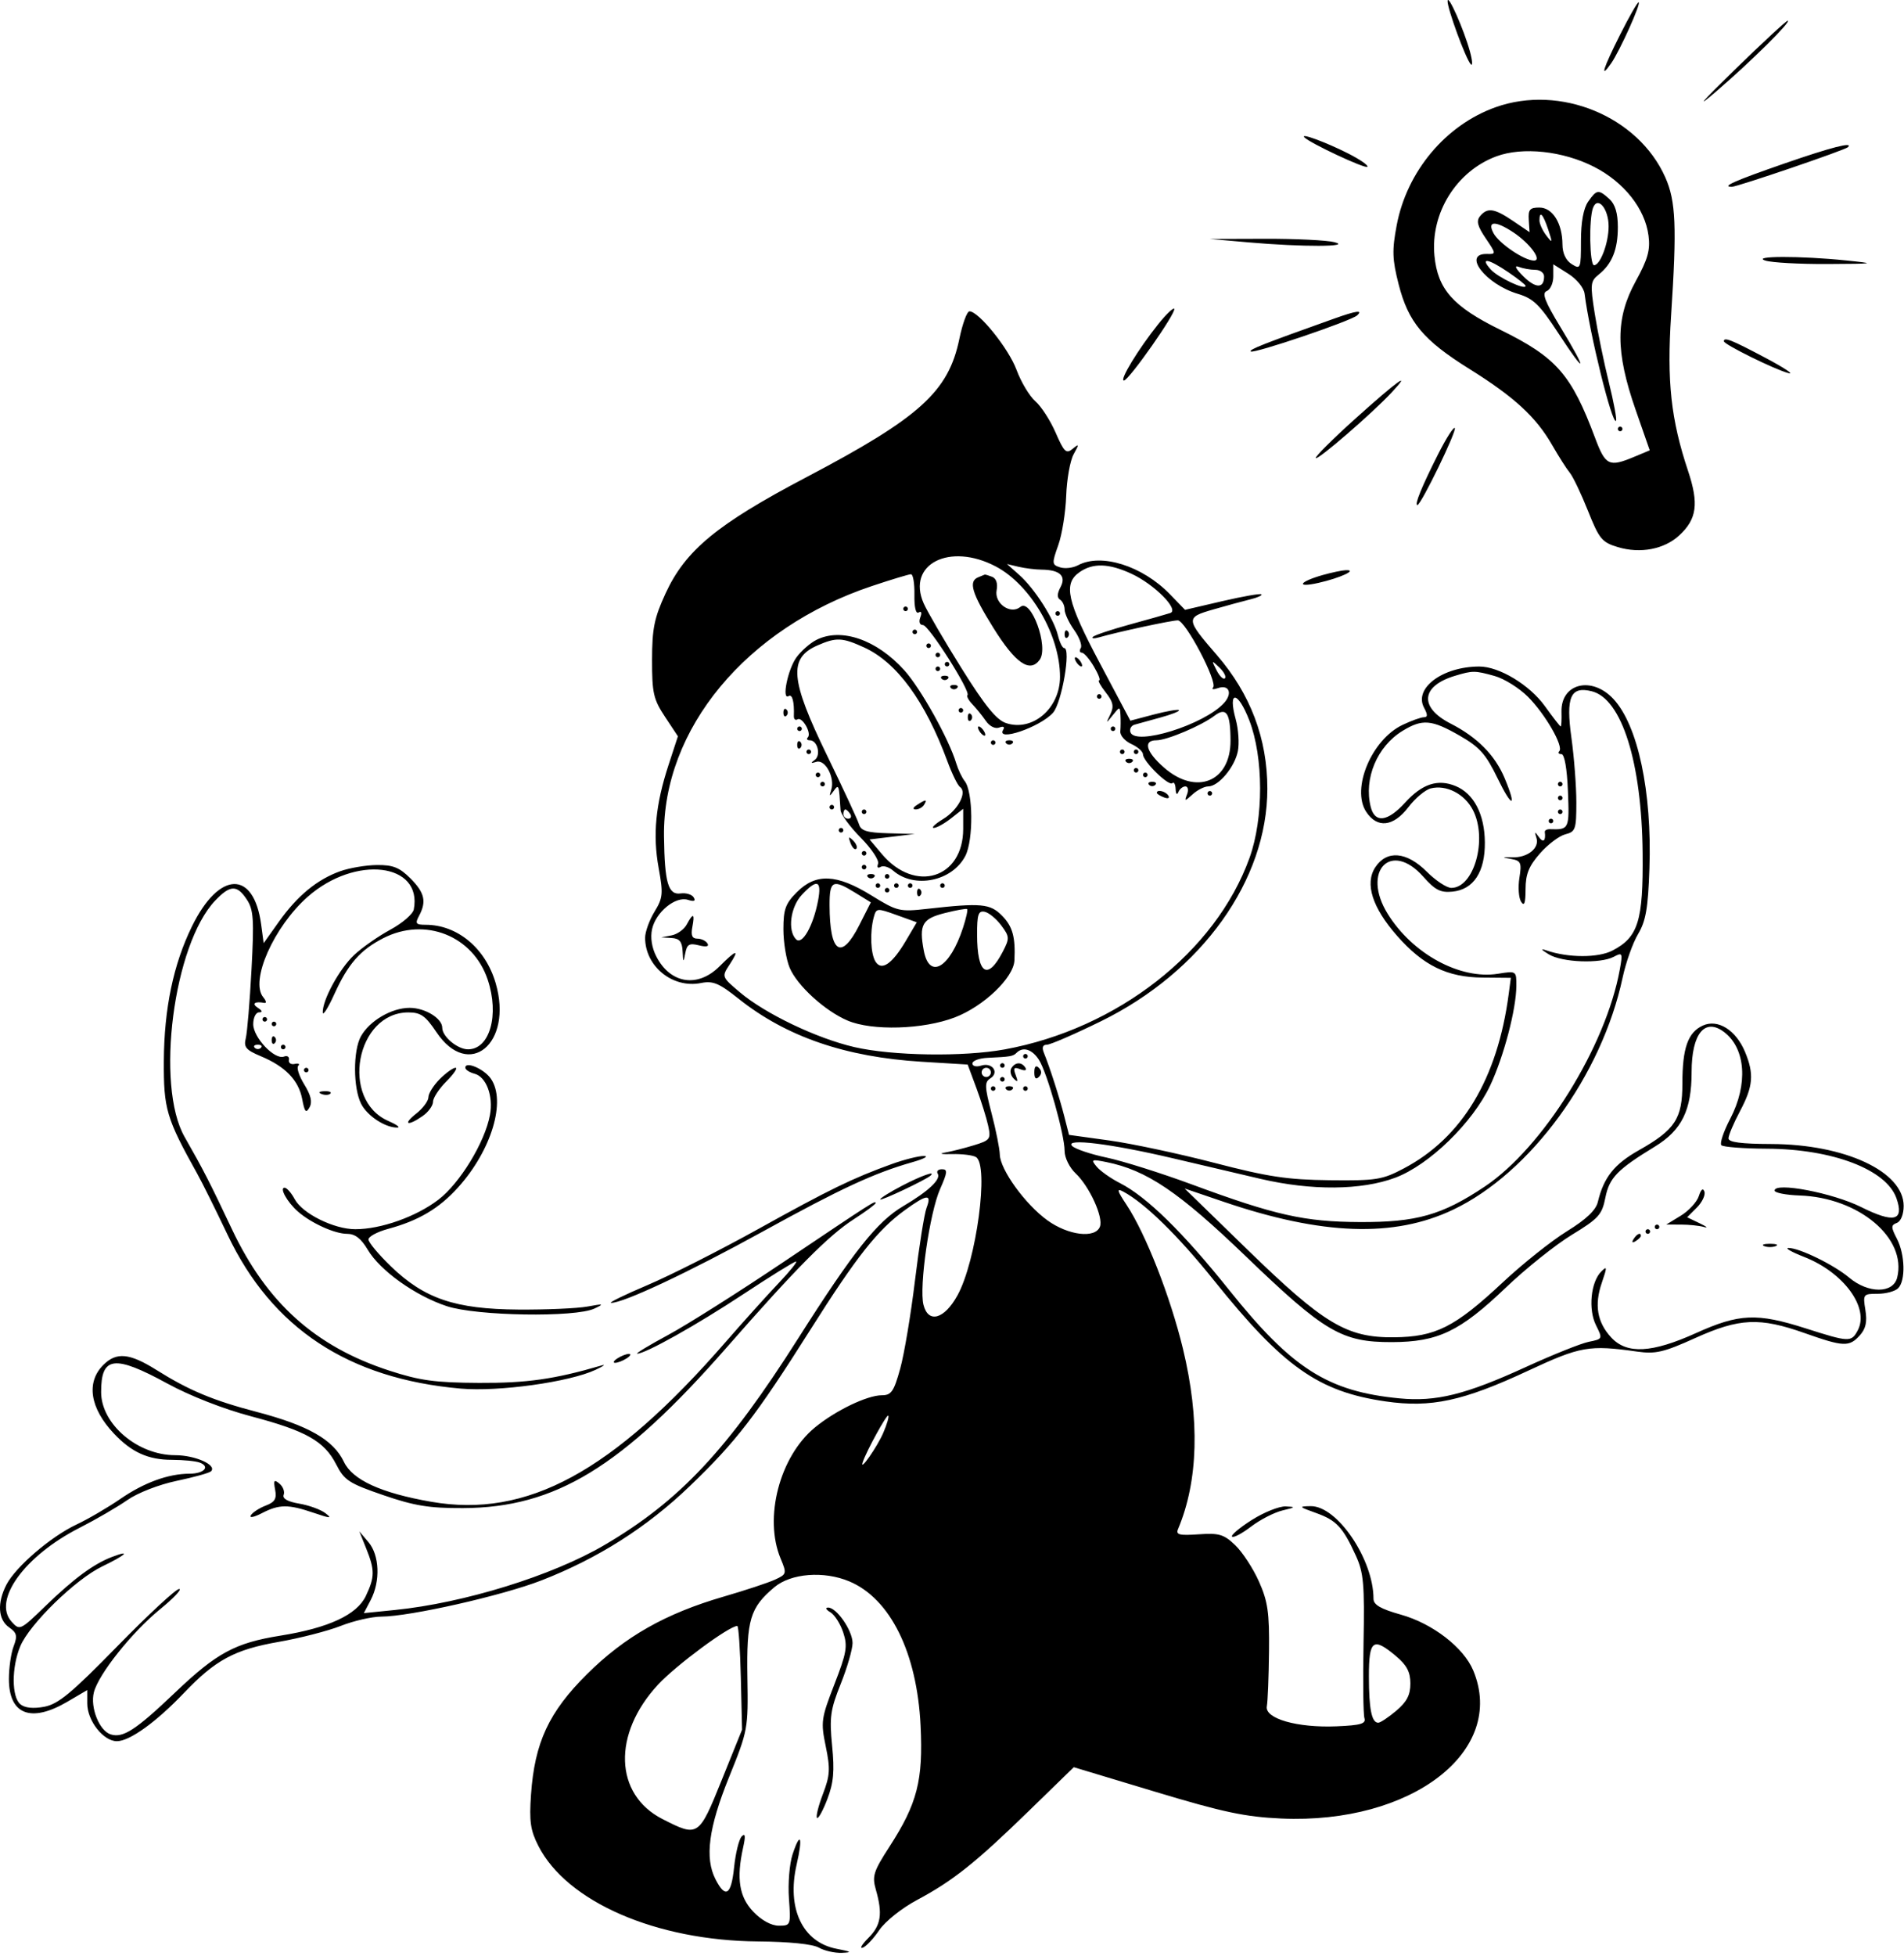 <svg width="413" height="424" viewBox="0 0 413 424" fill="none" xmlns="http://www.w3.org/2000/svg">
<path fill-rule="evenodd" clip-rule="evenodd" d="M314 0.21C313.909 1.774 317.915 12.714 319.017 13.913C319.48 14.416 319.398 13.16 318.836 11.123C317.522 6.366 314.092 -1.374 314 0.21ZM351.442 7.473C347.708 14.886 346.93 17.369 349.481 13.727C351.352 11.056 356.099 0.498 355.429 0.498C355.168 0.498 353.373 3.637 351.442 7.473ZM376.308 15.1C368.833 22.385 367.619 23.819 372.429 19.684C379.832 13.318 388.74 4.498 387.767 4.498C387.448 4.498 382.292 9.269 376.308 15.1ZM324.421 23.243C313.586 27.102 305.165 37.147 302.958 48.845C301.933 54.274 301.997 56.219 303.376 61.623C305.482 69.873 308.72 73.744 318.748 80.001C328.469 86.066 333.183 90.402 336.683 96.498C338.105 98.973 339.827 101.673 340.512 102.498C341.196 103.323 342.966 107.031 344.445 110.739C346.889 116.864 347.481 117.583 350.935 118.618C355.82 120.082 361 119.088 364.267 116.061C368.072 112.534 368.527 109.197 366.167 102.121C362.436 90.936 361.542 82.711 362.489 68.275C363.745 49.116 363.511 43.598 361.225 38.456C355.348 25.237 338.443 18.249 324.421 23.243ZM282.929 29.773C284.141 31.042 296.118 36.642 296.596 36.164C296.889 35.872 294.946 34.535 292.278 33.195C287.476 30.781 281.965 28.764 282.929 29.773ZM387.071 35.444C376.254 39.193 373.306 40.498 375.651 40.498C376.858 40.498 400.212 32.538 400.846 31.91C402.087 30.681 397.177 31.941 387.071 35.444ZM345.791 36.179C352.269 39.492 356.827 45.253 357.582 51.082C357.99 54.225 357.439 56.183 354.793 60.998C350.396 69 350.391 76.239 354.775 88.816L357.848 97.634L354.421 99.066C349.026 101.32 348.236 100.934 345.998 94.952C340.832 81.147 337.615 77.479 325.423 71.495C315.178 66.467 311.849 62.722 311.149 55.438C310.261 46.199 315.912 37.122 324.554 33.906C330.258 31.783 339.031 32.722 345.791 36.179ZM344.486 43.721C343.478 45.16 342.929 48.158 342.929 52.229C342.929 58.265 342.849 58.465 340.929 57.266C339.656 56.471 338.924 54.923 338.914 53.007C338.892 48.386 336.77 44.998 333.899 44.998C331.845 44.998 331.459 45.447 331.606 47.669L331.784 50.339L328.217 47.919C324.145 45.155 322.643 44.932 321.048 46.854C320.188 47.891 320.475 49.024 322.269 51.667C324.526 54.993 324.539 55.121 322.623 55.06C317.065 54.886 322.199 61.6 329.234 63.708C332.62 64.722 333.983 66.05 338.083 72.331C344.148 81.622 344.424 80.713 338.499 70.955C335.083 65.327 334.396 63.533 335.499 63.109C336.286 62.808 336.929 61.377 336.929 59.931V57.302L340.179 59.35C342.027 60.515 343.555 62.391 343.72 63.698C344.825 72.422 349.684 92.076 350.527 91.233C350.755 91.006 350.06 87.26 348.983 82.909C347.906 78.558 346.53 71.868 345.925 68.042C344.91 61.622 344.974 60.966 346.76 59.542C349.674 57.217 350.929 54.11 350.929 49.219C350.929 46.216 350.345 44.28 349.1 43.153C346.735 41.012 346.349 41.06 344.486 43.721ZM348.929 49.073C348.929 52.681 347.122 57.498 345.768 57.498C344.802 57.498 344.623 47.46 345.546 45.054C346.557 42.419 348.929 45.237 348.929 49.073ZM335.817 49.748C336.809 52.721 336.775 52.833 335.415 51.057C334.598 49.989 333.929 48.527 333.929 47.807C333.929 45.577 334.685 46.355 335.817 49.748ZM328.234 50.361C331.843 52.74 334.602 56.5 332.736 56.494C330.628 56.488 325.15 52.78 323.958 50.552C322.528 47.88 324.349 47.799 328.234 50.361ZM270.929 52.554C282.44 53.564 293.487 53.531 289.429 52.498C287.779 52.078 281.029 51.751 274.429 51.771L262.429 51.808L270.929 52.554ZM382.929 56.498C384.304 56.938 390.379 57.273 396.429 57.241C406.879 57.186 407.079 57.147 400.429 56.465C390.543 55.45 379.721 55.471 382.929 56.498ZM327.197 59.034C329.25 60.429 330.929 61.755 330.929 61.982C330.929 62.987 324.952 60.181 323.371 58.434C320.926 55.732 322.762 56.02 327.197 59.034ZM333.011 58.498C334.066 58.498 334.929 59.146 334.929 59.939C334.929 62.589 333.083 62.561 330.394 59.872C328.772 58.25 328.388 57.46 329.411 57.853C330.336 58.208 331.956 58.498 333.011 58.498ZM251.259 70.248C246.929 75.652 242.756 82.498 243.792 82.498C244.856 82.498 255.326 67.561 254.7 66.935C254.46 66.695 252.911 68.186 251.259 70.248ZM208.097 73.462C205.731 84.917 199.526 90.526 174.899 103.469C155.529 113.649 148.665 119.315 144.355 128.681C141.913 133.99 141.447 136.287 141.439 143.071C141.43 150.254 141.739 151.612 144.238 155.389L147.047 159.633L145.024 165.816C142.191 174.475 141.562 180.995 142.867 188.174C143.885 193.772 143.801 194.66 141.963 197.674C140.849 199.502 139.935 202.033 139.933 203.298C139.923 209.506 145.898 214.354 152.045 213.125C154.654 212.603 155.958 213.147 160.205 216.529C170.566 224.778 183.389 229.183 199.986 230.194L209.898 230.798L211.792 235.898C212.834 238.703 213.984 242.382 214.349 244.074C214.971 246.961 214.778 247.222 211.22 248.308C209.135 248.945 206.304 249.658 204.929 249.893C203.554 250.128 204.242 250.272 206.457 250.213C208.672 250.154 211.035 250.445 211.707 250.861C214.571 252.631 211.794 273.382 207.698 280.822C204.829 286.033 201.344 287.001 200.309 282.876C199.337 279.001 201.651 262.914 203.919 257.788C205.53 254.146 205.589 253.498 204.314 253.498C203.487 253.498 203.079 253.932 203.406 254.462C204.155 255.673 201.389 258.273 195.918 261.498C190.26 264.834 185.091 271.343 173.093 290.239C157.757 314.395 147.398 325.429 131.08 334.99C119.754 341.626 100.67 347.536 85.678 349.05L78.927 349.731L80.422 346.865C82.542 342.798 82.324 337.187 79.934 334.359L77.94 331.998L79.434 335.716C81.319 340.403 81.308 341.898 79.359 346.004C77.418 350.094 71.297 352.938 60.82 354.617C51.001 356.19 47.015 358.343 37.976 366.954C29.443 375.082 26.683 376.872 23.999 376.02C21.549 375.242 19.535 370.204 20.36 366.915C21.344 362.995 28.628 353.853 34.725 348.886C37.688 346.473 39.545 344.498 38.853 344.498C38.16 344.498 32.128 350.087 25.45 356.917C15.507 367.087 12.636 369.462 9.607 370.031C7.195 370.483 5.389 370.294 4.418 369.489C2.503 367.9 2.493 361.477 4.399 356.916C6.407 352.109 16.394 342.386 22.179 339.604C27.314 337.134 28.557 335.928 24.298 337.548C20.323 339.059 16.021 342.23 9.865 348.185C4.391 353.48 4.273 353.535 2.521 351.6C-1.672 346.967 5.322 337.307 17.268 331.233C20.767 329.454 25.417 326.754 27.601 325.233C29.88 323.646 34.461 321.864 38.351 321.05C42.078 320.27 45.42 319.34 45.777 318.983C47.128 317.632 42.364 315.498 37.988 315.493C29.853 315.484 21.95 308.757 21.936 301.83C21.919 294.031 24.757 293.664 36.32 299.967C41.232 302.645 48.509 305.49 54.474 307.066C66.409 310.219 70.354 312.45 72.934 317.508C74.684 320.939 75.698 321.598 83.153 324.157C89.904 326.474 93.088 326.991 100.429 326.962C120.452 326.883 134.845 318.121 157.609 292.152C172.662 274.98 179.714 267.868 185.179 264.349C187.792 262.666 189.929 261.085 189.929 260.835C189.929 260.199 189.503 260.471 169.929 273.621C160.304 280.087 149.054 287.198 144.929 289.423C140.804 291.649 137.779 293.476 138.208 293.484C139.952 293.515 151.073 287.288 161.204 280.605C167.131 276.696 172.289 273.498 172.667 273.498C173.045 273.498 171.322 275.635 168.838 278.248C166.355 280.861 161.197 286.589 157.376 290.978C132.85 319.153 114.306 329.207 93.537 325.59C82.681 323.7 76.476 320.868 74.608 316.951C72.321 312.155 66.901 309.048 55.693 306.107C46.182 303.612 41.017 301.453 33.929 297.011C28.08 293.346 25.256 293.08 22.408 295.928C18.634 299.703 19.511 305.308 24.743 310.837C28.563 314.875 32.163 316.498 37.298 316.498C39.755 316.498 42.475 316.77 43.341 317.103C45.642 317.986 44.244 319.497 41.12 319.504C36.502 319.513 31.268 321.419 26.102 324.973C23.366 326.855 19.074 329.36 16.562 330.54C11.024 333.144 3.397 339.693 1.395 343.563C-0.651 347.521 -0.432 351.132 1.956 352.805C3.661 353.999 3.82 354.654 2.956 356.926C2.391 358.412 1.929 361.592 1.929 363.992C1.929 371.719 6.691 373.586 14.591 368.956L18.929 366.414V369.321C18.929 373.061 22.414 377.498 25.352 377.498C28.123 377.498 33.889 373.351 39.929 367.013C46.718 359.889 50.908 357.63 60.408 355.974C65.047 355.165 71.129 353.602 73.923 352.5C76.717 351.399 80.674 350.493 82.716 350.487C88.91 350.47 108.931 345.946 117.429 342.644C129.693 337.878 140.317 331.13 149.622 322.197C159.672 312.549 163.958 306.989 175.855 288.168C185.818 272.408 190.397 266.62 196.27 262.366C201.078 258.883 202.158 258.765 200.985 261.85C200.494 263.143 199.363 270.231 198.472 277.6C197.582 284.969 196.136 293.585 195.259 296.748C193.889 301.69 193.331 302.498 191.286 302.498C188.106 302.498 181.207 305.82 176.739 309.503C169.105 315.795 165.64 329.084 169.33 337.915C170.684 341.157 170.643 341.307 168.08 342.482C166.622 343.15 161.621 344.802 156.966 346.154C144.355 349.818 135.535 354.819 127.334 362.957C119.053 371.175 115.972 377.794 115.184 389.054C114.777 394.882 115.054 396.823 116.775 400.197C122.966 412.332 142.288 420.733 164.429 420.915C171.212 420.971 176.266 421.484 177.613 422.252C178.815 422.937 181.065 423.446 182.613 423.383C184.917 423.289 184.712 423.13 181.486 422.509C174.067 421.081 170.6 413.768 172.808 404.204C174.187 398.229 173.624 396.862 171.916 402.037C171.249 404.057 170.896 408.362 171.13 411.604C171.55 417.408 171.517 417.498 168.93 417.498C167.314 417.498 165.192 416.338 163.414 414.483C160.333 411.267 159.701 407.284 161.198 400.529C161.747 398.053 161.659 397.368 160.89 398.137C160.298 398.729 159.55 401.768 159.228 404.891C158.608 410.893 157.364 411.673 155.194 407.419C152.837 402.8 153.701 396.272 158.116 385.353C162.244 375.145 162.301 374.838 162.12 363.69C161.917 351.146 162.69 348.559 167.97 344.117C171.558 341.098 178.701 340.538 184.211 342.845C193.107 346.569 198.911 358.298 199.685 374.113C200.265 385.994 198.969 391.031 192.925 400.383C189.46 405.743 189.142 406.752 189.984 409.69C191.489 414.937 191.108 417.41 188.372 420.146C186.966 421.552 186.403 422.509 187.122 422.273C187.841 422.037 189.459 420.323 190.719 418.464C192.001 416.571 195.588 413.706 198.873 411.951C206.716 407.761 211.581 403.889 223.172 392.615L232.915 383.137L250.672 388.488C265.322 392.903 270.091 393.913 277.929 394.262C306.23 395.522 326.854 379.615 319.559 362.155C317.483 357.187 310.749 351.992 303.89 350.067C299.489 348.832 297.929 347.932 297.929 346.628C297.929 338.076 290.041 326.454 284.297 326.542C281.636 326.583 281.717 326.688 285.416 328.005C289.883 329.596 291.289 331.097 294.097 337.268C295.789 340.986 296.005 343.441 295.766 356.268C295.615 364.37 295.703 371.673 295.96 372.498C296.338 373.708 295.171 374.051 289.929 374.273C281.389 374.634 274.29 372.597 274.793 369.929C274.993 368.867 275.204 363.498 275.263 357.998C275.352 349.583 275.006 347.184 273.077 342.866C271.816 340.043 269.506 336.509 267.945 335.013C265.471 332.643 264.45 332.338 260.006 332.646C255.776 332.938 255.013 332.742 255.537 331.498C259.928 321.077 260.289 307.724 256.596 292.419C253.883 281.178 248.534 267.522 244.393 261.264C242.271 258.058 242.145 257.543 243.683 258.366C248.354 260.866 255.568 267.925 263.281 277.543C278.365 296.353 286.003 301.738 300.576 303.837C310.405 305.253 317.353 303.758 331.429 297.197C342.836 291.88 344.669 291.557 355.095 293.028C359.117 293.595 360.86 293.19 367.721 290.092C377.296 285.769 381.683 285.569 391.429 289.015C399.896 292.008 401.111 292.059 403.409 289.521C404.716 288.075 405.044 286.595 404.626 284.021C404.071 280.598 404.147 280.498 407.292 280.498C409.072 280.498 411.069 279.958 411.729 279.298C413.38 277.647 413.235 271.99 411.454 268.546C410.153 266.031 410.153 265.626 411.454 265.127C412.316 264.796 412.929 263.27 412.929 261.452C412.929 254.012 400.218 248.076 384.179 248.026C377.68 248.006 374.929 247.642 374.929 246.801C374.929 246.143 376.054 243.488 377.429 240.902C380.288 235.525 380.515 232.835 378.513 228.044C376.532 223.304 372.617 220.864 369.368 222.344C366.125 223.822 364.929 227.212 364.929 234.928C364.929 242.545 363.368 244.931 355.464 249.392C350.138 252.397 347.862 255.27 346.589 260.594C346.163 262.377 344.062 264.366 339.88 266.947C336.532 269.014 330.267 274.002 325.958 278.032C315.578 287.738 311.398 289.846 302.36 289.931C292.128 290.028 287.156 287.049 270.49 270.836L256.961 257.674L265.417 260.55C286.791 267.82 302.366 268.362 315.168 262.282C331.994 254.291 347.437 233.167 351.968 211.942C352.665 208.673 354.175 204.423 355.323 202.498C357.003 199.679 357.481 196.915 357.778 188.286C358.352 171.648 355.285 157.231 349.958 151.529C345.243 146.482 338.53 148.165 338.706 154.349C338.755 156.081 338.677 157.498 338.532 157.498C338.387 157.498 336.843 155.514 335.101 153.089C331.797 148.487 325.174 144.494 320.863 144.504C312.908 144.522 306.631 149.204 308.893 153.431C309.709 154.956 309.702 155.498 308.865 155.498C308.242 155.498 306.161 156.243 304.241 157.154C297.522 160.342 293.058 170.993 296.34 176.002C298.729 179.649 302.247 179.259 305.507 174.985C306.981 173.052 309.159 171.227 310.347 170.929C313.725 170.081 317.676 172.108 319.492 175.621C322.717 181.856 319.763 192.498 314.807 192.498C313.811 192.498 311.421 190.923 309.496 188.998C305.11 184.612 300.797 184.244 298.307 188.043C296.002 191.562 297.668 196.784 303.048 202.896C308.719 209.338 313.918 211.877 321.574 211.944L327.72 211.998L327.257 215.498C324.826 233.882 317.15 246.647 304.515 253.314C299.832 255.786 298.558 255.988 288.429 255.876C279.268 255.775 275.089 255.146 263.429 252.117C255.729 250.116 245.482 247.932 240.657 247.264L231.885 246.05L230.858 242.024C229.812 237.927 227.717 231.413 226.428 228.248C225.955 227.088 226.175 226.498 227.079 226.498C227.829 226.498 233.114 224.207 238.822 221.406C260.709 210.669 274.905 190.837 274.905 170.998C274.905 160.142 271.243 150.448 263.962 142.036C257.156 134.172 257.132 133.869 263.181 132.132C266.068 131.303 269.687 130.317 271.226 129.941C272.764 129.565 273.841 129.076 273.619 128.854C273.397 128.633 269.578 129.298 265.132 130.333L257.048 132.216L253.782 128.846C247.796 122.67 238.867 119.855 233.825 122.553C232.741 123.134 230.998 123.337 229.953 123.005C228.16 122.437 228.137 122.162 229.549 118.2C230.372 115.889 231.148 111.073 231.272 107.498C231.396 103.923 232.119 99.873 232.877 98.498C234.122 96.241 234.102 96.126 232.667 97.309C231.279 98.453 230.81 98.007 228.983 93.809C227.832 91.163 225.852 88.098 224.584 86.998C223.316 85.898 221.474 82.827 220.492 80.173C218.785 75.56 212.292 67.498 210.284 67.498C209.759 67.498 208.775 70.182 208.097 73.462ZM289.429 69.064C274.029 74.552 270.886 75.789 271.295 76.198C271.868 76.771 293.071 69.587 294.379 68.377C295.703 67.152 294.216 67.358 289.429 69.064ZM373.929 73.984C373.929 74.674 384.938 80.108 387.929 80.894C389.304 81.255 387.054 79.761 382.929 77.573C375.561 73.667 373.929 73.016 373.929 73.984ZM294.082 90.686C289.071 95.189 285.171 99.074 285.416 99.319C285.882 99.785 297.672 89.586 301.853 85.099C306.461 80.155 303.16 82.528 294.082 90.686ZM311.938 98.48C308.394 105.5 306.763 109.498 307.443 109.498C308.229 109.498 316.087 93.323 315.558 92.793C315.284 92.52 313.655 95.079 311.938 98.48ZM350.929 92.998C350.929 93.273 351.154 93.498 351.429 93.498C351.704 93.498 351.929 93.273 351.929 92.998C351.929 92.723 351.704 92.498 351.429 92.498C351.154 92.498 350.929 92.723 350.929 92.998ZM216.022 122.824C223.574 126.81 229.929 137.733 229.929 146.729C229.929 153.576 223.987 158.677 218.23 156.772C216.15 156.083 213.67 153.034 208.591 144.921C204.83 138.914 201.121 132.557 200.348 130.796C196.621 122.306 206.001 117.535 216.022 122.824ZM225.929 123.5C229.907 123.546 231.334 124.872 230.03 127.31C229.301 128.672 229.266 129.588 229.926 129.996C230.478 130.337 230.929 131.308 230.929 132.153C230.929 132.998 231.857 134.993 232.992 136.587C234.127 138.18 234.775 139.937 234.433 140.491C234.091 141.045 234.191 141.498 234.654 141.498C235.118 141.498 236.295 142.848 237.27 144.498C238.245 146.148 238.759 147.498 238.413 147.498C238.067 147.498 238.707 148.671 239.834 150.105C241.456 152.167 241.669 153.16 240.852 154.855C239.85 156.933 239.866 156.939 241.374 155.057C242.913 153.135 242.93 153.135 243.044 155.057C243.107 156.124 243.093 157.706 243.011 158.572C242.93 159.438 244.003 160.666 245.396 161.301C246.789 161.936 247.929 162.949 247.929 163.553C247.929 165.07 253.54 170.554 254.307 169.786C254.649 169.444 254.965 170.027 255.008 171.081C255.051 172.138 255.313 172.437 255.591 171.748C255.869 171.061 256.556 170.498 257.119 170.498C257.682 170.498 257.85 171.26 257.493 172.192C256.882 173.784 256.956 173.784 258.715 172.192C259.744 171.26 261.26 170.498 262.083 170.498C264.306 170.498 267.813 166.329 268.506 162.864C268.84 161.193 268.631 158.078 268.041 155.942C266.284 149.578 268.493 149.738 270.98 156.155C274.093 164.184 274.117 177.452 271.035 185.998C263.68 206.393 242.4 223.03 217.929 227.516C208.969 229.159 193.562 228.92 185.309 227.01C177.132 225.117 165.974 219.776 160.473 215.122C156.534 211.789 156.524 211.764 158.246 209.137C160.514 205.676 159.783 205.798 156.083 209.498C151.363 214.218 145.434 213.308 142.376 207.395C141.384 205.477 141.039 203.275 141.442 201.437C142.252 197.749 146.544 194.241 149.211 195.088C150.554 195.514 150.953 195.345 150.466 194.557C150.073 193.922 148.804 193.536 147.646 193.7C144.939 194.083 144.16 191.423 144.029 181.353C143.725 158.032 161.88 136.166 189.105 127.064C193.327 125.653 197.152 124.498 197.605 124.498C198.058 124.497 198.393 126.502 198.35 128.951C198.301 131.682 198.657 133.166 199.269 132.788C199.863 132.421 200.01 132.846 199.63 133.834C199.251 134.822 199.487 135.507 200.21 135.519C201.47 135.542 210.619 149.947 209.857 150.711C209.622 150.947 210.104 151.841 210.929 152.697C211.754 153.553 213.061 155.167 213.834 156.285C214.653 157.469 215.869 158.075 216.748 157.737C217.637 157.396 217.996 157.581 217.621 158.187C215.911 160.955 225.563 157.689 228.399 154.541C230.313 152.417 232.371 140.498 230.824 140.498C230.451 140.498 229.845 139.26 229.477 137.748C228.596 134.131 224.409 127.593 221.084 124.643L218.429 122.288L220.929 122.879C222.304 123.205 224.554 123.484 225.929 123.5ZM245.429 124.394C250.443 126.715 255.886 132.226 253.838 132.908C253.063 133.165 249.11 134.285 245.054 135.395C240.998 136.506 237.398 137.714 237.054 138.081C236.71 138.447 237.329 138.487 238.429 138.169C242.478 137 254.096 134.498 255.478 134.498C257.135 134.498 264.178 147.879 263.132 149.038C262.745 149.466 263.202 149.54 264.147 149.201C266.585 148.327 267.423 150.294 265.512 152.406C261.26 157.105 246.268 161.787 245.201 158.749C244.96 158.061 245.363 157.325 246.096 157.113C246.829 156.9 249.385 156.194 251.776 155.543C254.167 154.892 255.946 154.182 255.73 153.966C255.513 153.749 253.053 154.174 250.262 154.91L245.188 156.249L238.559 143.761C231.424 130.322 230.581 126.555 234.152 124.055C237.065 122.014 240.513 122.118 245.429 124.394ZM286.929 124.666C281.759 126.126 280.992 127.496 285.972 126.377C290.702 125.314 294.593 123.512 291.929 123.619C291.104 123.651 288.854 124.123 286.929 124.666ZM212.179 125.16C210.017 126.033 210.789 128.605 215.465 136.108C220.263 143.806 223.384 145.963 225.513 143.052C227.54 140.281 223.667 129.641 221.336 131.575C219.215 133.336 215.634 130.824 216.181 127.96C216.46 126.498 216.086 125.389 215.199 125.048C214.411 124.746 213.69 124.534 213.597 124.577C213.505 124.62 212.867 124.883 212.179 125.16ZM195.929 131.998C195.929 132.273 196.154 132.498 196.429 132.498C196.704 132.498 196.929 132.273 196.929 131.998C196.929 131.723 196.704 131.498 196.429 131.498C196.154 131.498 195.929 131.723 195.929 131.998ZM228.929 132.998C228.929 133.273 229.154 133.498 229.429 133.498C229.704 133.498 229.929 133.273 229.929 132.998C229.929 132.723 229.704 132.498 229.429 132.498C229.154 132.498 228.929 132.723 228.929 132.998ZM197.929 136.998C197.929 137.273 198.154 137.498 198.429 137.498C198.704 137.498 198.929 137.273 198.929 136.998C198.929 136.723 198.704 136.498 198.429 136.498C198.154 136.498 197.929 136.723 197.929 136.998ZM230.929 137.498C230.929 138.231 231.229 138.531 231.596 138.165C231.962 137.798 231.962 137.198 231.596 136.831C231.229 136.465 230.929 136.765 230.929 137.498ZM177.025 138.763C175.703 139.442 173.792 141.123 172.778 142.498C170.891 145.056 169.5 151.881 171.063 150.915C171.858 150.424 172.311 152.145 172.199 155.237C172.175 155.919 172.531 156.244 172.992 155.959C174.017 155.326 176.11 158.984 175.227 159.867C174.88 160.214 175.073 160.498 175.655 160.498C177.329 160.498 178.133 163.74 176.713 164.762C175.765 165.445 175.855 165.552 177.055 165.171C178.996 164.556 181.16 168.59 180.308 171.236C179.83 172.72 179.911 172.761 180.819 171.498C181.943 169.936 181.98 170.037 182.327 175.646C182.383 176.552 184.352 179.239 186.702 181.616C189.051 183.993 190.744 186.538 190.463 187.27C190.171 188.03 190.404 188.323 191.003 187.952C191.582 187.595 192.814 187.961 193.742 188.766C198.337 192.752 206.545 191.075 209.393 185.568C211.179 182.113 211.088 171.632 209.252 169.342C208.659 168.603 207.835 166.873 207.42 165.498C205.828 160.216 199.717 149.269 196.154 145.317C190.137 138.644 182.409 135.996 177.025 138.763ZM187.429 140.364C194.516 143.591 200.697 152.026 205.482 164.998C206.496 167.748 207.735 170.279 208.235 170.623C209.854 171.737 207.832 175.586 204.59 177.563C202.851 178.623 201.931 179.492 202.544 179.494C203.157 179.496 204.845 178.565 206.294 177.425L208.929 175.353V179.703C208.929 190.453 198.496 193.696 191.307 185.181L188.619 181.998L193.524 181.405L198.429 180.812L192.648 180.655C188.093 180.531 186.755 180.127 186.344 178.748C186.056 177.785 182.92 171.031 179.375 163.739C171.396 147.325 170.997 142.682 177.329 139.926C181.419 138.145 182.678 138.2 187.429 140.364ZM200.929 139.998C200.929 140.273 201.154 140.498 201.429 140.498C201.704 140.498 201.929 140.273 201.929 139.998C201.929 139.723 201.704 139.498 201.429 139.498C201.154 139.498 200.929 139.723 200.929 139.998ZM202.929 141.998C202.929 142.273 203.154 142.498 203.429 142.498C203.704 142.498 203.929 142.273 203.929 141.998C203.929 141.723 203.704 141.498 203.429 141.498C203.154 141.498 202.929 141.723 202.929 141.998ZM233.429 143.498C233.769 144.048 234.272 144.498 234.547 144.498C234.822 144.498 234.769 144.048 234.429 143.498C234.089 142.948 233.586 142.498 233.311 142.498C233.036 142.498 233.089 142.948 233.429 143.498ZM204.929 143.998C204.929 144.273 205.154 144.498 205.429 144.498C205.704 144.498 205.929 144.273 205.929 143.998C205.929 143.723 205.704 143.498 205.429 143.498C205.154 143.498 204.929 143.723 204.929 143.998ZM265.7 147.06C265.365 147.395 264.552 146.618 263.893 145.334C262.748 143.101 262.775 143.074 264.503 144.724C265.497 145.674 266.036 146.725 265.7 147.06ZM202.929 144.998C202.929 145.273 203.154 145.498 203.429 145.498C203.704 145.498 203.929 145.273 203.929 144.998C203.929 144.723 203.704 144.498 203.429 144.498C203.154 144.498 202.929 144.723 202.929 144.998ZM324.198 146.556C326.271 147.131 329.53 149.166 331.441 151.077C335.191 154.827 339.233 161.861 338.219 162.874C337.876 163.217 338.086 163.498 338.686 163.498C339.356 163.498 339.903 166.589 340.103 171.5C340.439 179.741 340.36 179.91 336.218 179.773C335.552 179.751 335.043 180.018 335.087 180.366C335.33 182.307 334.765 182.812 333.819 181.498C332.896 180.214 332.817 180.239 333.275 181.675C333.975 183.868 331.361 185.97 328.054 185.874C325.689 185.806 325.663 185.841 327.794 186.226C329.91 186.608 330.098 187.04 329.576 190.326C329.255 192.345 329.421 194.673 329.945 195.498C330.637 196.586 330.903 195.841 330.914 192.783C330.926 189.505 331.621 187.78 334.04 185.024C335.752 183.075 338.227 181.21 339.54 180.881C341.743 180.328 341.929 179.79 341.929 173.962C341.929 170.486 341.446 164.172 340.856 159.929C339.626 151.082 340.667 148.713 345.278 149.871C351.792 151.506 356.125 165.305 356.308 184.998C356.445 199.685 355.353 203.193 349.746 206.092C346.643 207.697 340.146 207.678 335.429 206.05C334.097 205.59 334.264 205.872 335.929 206.893C338.825 208.67 347.146 208.987 350.052 207.432C351.925 206.43 352.003 206.595 351.355 210.182C348.334 226.902 334.69 248.818 322.045 257.262C312.798 263.437 307.259 265.007 294.929 264.948C282.939 264.891 276.629 263.477 258.509 256.785C251.865 254.331 243.553 251.714 240.037 250.969C236.522 250.224 233.147 249.083 232.537 248.435C230.923 246.717 240.95 247.951 254.454 251.132C260.49 252.554 269.029 254.558 273.429 255.584C284.495 258.166 295.313 258.074 302.641 255.336C310 252.586 319.429 243.427 323.245 235.322C326.195 229.056 328.891 218.79 328.914 213.736C328.929 210.488 328.912 210.477 324.924 211.115C316.717 212.427 306.369 206.8 300.993 198.101C295.281 188.86 301.72 182.16 308.718 190.063C311.29 192.969 312.462 193.57 315.053 193.313C319.631 192.859 322.133 189.057 322.083 182.631C322.036 176.558 319.706 172.063 315.758 170.427C311.885 168.823 308.494 169.931 304.777 174.015C300.986 178.181 298.225 178.525 297.326 174.944C295.785 168.803 298.708 161.823 304.233 158.454C308.538 155.829 310.519 155.995 316.614 159.491C320.954 161.98 322.295 163.486 324.839 168.731C327.994 175.238 329.096 175.227 326.376 168.716C324.295 163.733 320.423 159.819 314.679 156.888C307.778 153.367 308.195 148.742 315.615 146.515C319.462 145.36 319.898 145.362 324.198 146.556ZM204.262 147.165C204.629 147.531 205.229 147.531 205.596 147.165C205.962 146.798 205.662 146.498 204.929 146.498C204.196 146.498 203.896 146.798 204.262 147.165ZM206.262 149.165C206.629 149.531 207.229 149.531 207.596 149.165C207.962 148.798 207.662 148.498 206.929 148.498C206.196 148.498 205.896 148.798 206.262 149.165ZM237.929 150.998C237.929 151.273 238.154 151.498 238.429 151.498C238.704 151.498 238.929 151.273 238.929 150.998C238.929 150.723 238.704 150.498 238.429 150.498C238.154 150.498 237.929 150.723 237.929 150.998ZM169.929 154.498C169.929 155.231 170.229 155.531 170.596 155.165C170.962 154.798 170.962 154.198 170.596 153.831C170.229 153.465 169.929 153.765 169.929 154.498ZM207.929 153.998C207.929 154.273 208.154 154.498 208.429 154.498C208.704 154.498 208.929 154.273 208.929 153.998C208.929 153.723 208.704 153.498 208.429 153.498C208.154 153.498 207.929 153.723 207.929 153.998ZM266.914 160.559C266.944 169.514 259.459 172.536 252.464 166.394C248.566 162.972 247.888 160.498 250.846 160.498C253.109 160.498 260.583 157.339 263.423 155.183C266.018 153.211 266.894 154.56 266.914 160.559ZM209.929 155.498C209.929 156.231 210.229 156.531 210.596 156.165C210.962 155.798 210.962 155.198 210.596 154.831C210.229 154.465 209.929 154.765 209.929 155.498ZM172.929 157.998C172.929 158.273 173.154 158.498 173.429 158.498C173.704 158.498 173.929 158.273 173.929 157.998C173.929 157.723 173.704 157.498 173.429 157.498C173.154 157.498 172.929 157.723 172.929 157.998ZM212.429 158.498C212.769 159.048 213.272 159.498 213.547 159.498C213.822 159.498 213.769 159.048 213.429 158.498C213.089 157.948 212.586 157.498 212.311 157.498C212.036 157.498 212.089 157.948 212.429 158.498ZM240.929 157.998C240.929 158.273 241.154 158.498 241.429 158.498C241.704 158.498 241.929 158.273 241.929 157.998C241.929 157.723 241.704 157.498 241.429 157.498C241.154 157.498 240.929 157.723 240.929 157.998ZM172.929 161.498C172.929 162.231 173.229 162.531 173.596 162.165C173.962 161.798 173.962 161.198 173.596 160.831C173.229 160.465 172.929 160.765 172.929 161.498ZM214.929 160.998C214.929 161.273 215.154 161.498 215.429 161.498C215.704 161.498 215.929 161.273 215.929 160.998C215.929 160.723 215.704 160.498 215.429 160.498C215.154 160.498 214.929 160.723 214.929 160.998ZM218.262 161.165C218.629 161.531 219.229 161.531 219.596 161.165C219.962 160.798 219.662 160.498 218.929 160.498C218.196 160.498 217.896 160.798 218.262 161.165ZM174.929 162.998C174.929 163.273 175.154 163.498 175.429 163.498C175.704 163.498 175.929 163.273 175.929 162.998C175.929 162.723 175.704 162.498 175.429 162.498C175.154 162.498 174.929 162.723 174.929 162.998ZM242.929 162.998C242.929 163.273 243.154 163.498 243.429 163.498C243.704 163.498 243.929 163.273 243.929 162.998C243.929 162.723 243.704 162.498 243.429 162.498C243.154 162.498 242.929 162.723 242.929 162.998ZM245.929 162.998C245.929 163.273 246.154 163.498 246.429 163.498C246.704 163.498 246.929 163.273 246.929 162.998C246.929 162.723 246.704 162.498 246.429 162.498C246.154 162.498 245.929 162.723 245.929 162.998ZM244.262 165.165C244.629 165.531 245.229 165.531 245.596 165.165C245.962 164.798 245.662 164.498 244.929 164.498C244.196 164.498 243.896 164.798 244.262 165.165ZM245.929 166.998C245.929 167.273 246.154 167.498 246.429 167.498C246.704 167.498 246.929 167.273 246.929 166.998C246.929 166.723 246.704 166.498 246.429 166.498C246.154 166.498 245.929 166.723 245.929 166.998ZM176.929 167.998C176.929 168.273 177.154 168.498 177.429 168.498C177.704 168.498 177.929 168.273 177.929 167.998C177.929 167.723 177.704 167.498 177.429 167.498C177.154 167.498 176.929 167.723 176.929 167.998ZM247.929 167.998C247.929 168.273 248.154 168.498 248.429 168.498C248.704 168.498 248.929 168.273 248.929 167.998C248.929 167.723 248.704 167.498 248.429 167.498C248.154 167.498 247.929 167.723 247.929 167.998ZM177.929 169.998C177.929 170.273 178.154 170.498 178.429 170.498C178.704 170.498 178.929 170.273 178.929 169.998C178.929 169.723 178.704 169.498 178.429 169.498C178.154 169.498 177.929 169.723 177.929 169.998ZM249.262 170.165C249.629 170.531 250.229 170.531 250.596 170.165C250.962 169.798 250.662 169.498 249.929 169.498C249.196 169.498 248.896 169.798 249.262 170.165ZM337.929 169.998C337.929 170.273 338.154 170.498 338.429 170.498C338.704 170.498 338.929 170.273 338.929 169.998C338.929 169.723 338.704 169.498 338.429 169.498C338.154 169.498 337.929 169.723 337.929 169.998ZM250.929 171.891C250.929 172.107 251.627 172.552 252.481 172.88C253.371 173.221 253.772 173.053 253.422 172.487C252.835 171.536 250.929 171.081 250.929 171.891ZM261.929 171.998C261.929 172.273 262.154 172.498 262.429 172.498C262.704 172.498 262.929 172.273 262.929 171.998C262.929 171.723 262.704 171.498 262.429 171.498C262.154 171.498 261.929 171.723 261.929 171.998ZM337.929 172.998C337.929 173.273 338.154 173.498 338.429 173.498C338.704 173.498 338.929 173.273 338.929 172.998C338.929 172.723 338.704 172.498 338.429 172.498C338.154 172.498 337.929 172.723 337.929 172.998ZM198.929 174.498C198.028 175.08 197.904 175.473 198.62 175.483C199.275 175.491 200.089 175.048 200.429 174.498C201.196 173.256 200.85 173.256 198.929 174.498ZM179.929 174.998C179.929 175.273 180.154 175.498 180.429 175.498C180.704 175.498 180.929 175.273 180.929 174.998C180.929 174.723 180.704 174.498 180.429 174.498C180.154 174.498 179.929 174.723 179.929 174.998ZM184.429 176.498C184.769 177.048 184.57 177.498 183.988 177.498C183.406 177.498 182.929 177.048 182.929 176.498C182.929 175.948 183.127 175.498 183.37 175.498C183.613 175.498 184.089 175.948 184.429 176.498ZM186.929 175.998C186.929 176.273 187.154 176.498 187.429 176.498C187.704 176.498 187.929 176.273 187.929 175.998C187.929 175.723 187.704 175.498 187.429 175.498C187.154 175.498 186.929 175.723 186.929 175.998ZM337.929 175.998C337.929 176.273 338.154 176.498 338.429 176.498C338.704 176.498 338.929 176.273 338.929 175.998C338.929 175.723 338.704 175.498 338.429 175.498C338.154 175.498 337.929 175.723 337.929 175.998ZM335.929 177.998C335.929 178.273 336.154 178.498 336.429 178.498C336.704 178.498 336.929 178.273 336.929 177.998C336.929 177.723 336.704 177.498 336.429 177.498C336.154 177.498 335.929 177.723 335.929 177.998ZM181.929 179.998C181.929 180.273 182.154 180.498 182.429 180.498C182.704 180.498 182.929 180.273 182.929 179.998C182.929 179.723 182.704 179.498 182.429 179.498C182.154 179.498 181.929 179.723 181.929 179.998ZM184.493 182.791C184.869 183.777 185.428 184.332 185.736 184.024C186.044 183.717 185.737 182.91 185.053 182.231C184.065 181.251 183.951 181.366 184.493 182.791ZM186.929 184.998C186.929 185.273 187.154 185.498 187.429 185.498C187.704 185.498 187.929 185.273 187.929 184.998C187.929 184.723 187.704 184.498 187.429 184.498C187.154 184.498 186.929 184.723 186.929 184.998ZM73.782 188.889C68.803 190.667 64.491 194.214 60.524 199.793L57.19 204.483L56.65 200.452C55.056 188.572 47.549 188.768 41.636 200.845C37.61 209.066 35.602 218.67 35.54 229.998C35.483 240.448 36.066 242.417 42.8 254.498C43.873 256.423 46.825 262.365 49.36 267.702C58.993 287.979 75.581 298.919 99.929 301.053C108.163 301.774 123.499 299.64 129.191 296.981C130.972 296.149 131.529 295.731 130.429 296.052C120.242 299.023 114.288 299.869 103.929 299.815C94.355 299.766 91.089 299.32 84.429 297.15C68.384 291.921 57.855 282.462 50.31 266.498C45.503 256.326 44.073 253.539 40.05 246.499C33.668 235.33 37.625 204.743 46.68 195.248C49.937 191.833 51.419 191.791 53.556 195.051C54.996 197.249 55.134 199.356 54.553 210.227C54.182 217.171 53.622 223.873 53.309 225.122C52.831 227.025 53.358 227.65 56.57 228.993C61.89 231.215 64.785 234.213 65.55 238.29C66.076 241.096 66.38 241.444 67.13 240.103C67.786 238.931 67.456 237.469 66.007 235.124C64.879 233.299 64.287 231.473 64.692 231.068C65.097 230.663 64.754 230.481 63.929 230.665C63.104 230.848 62.536 230.452 62.667 229.784C62.798 229.116 62.319 228.795 61.602 229.07C59.586 229.843 54.929 224.941 54.929 222.046C54.929 220.644 55.492 219.491 56.179 219.483C57.012 219.472 56.929 219.144 55.929 218.498C54.526 217.591 55.263 217.039 57.348 217.436C57.854 217.532 57.742 216.978 57.1 216.204C54.173 212.677 59.401 200.893 66.773 194.404C77.084 185.328 91.69 187.085 89.755 197.169C89.562 198.175 87.274 200.15 84.67 201.558C82.066 202.965 78.528 205.44 76.806 207.058C73.621 210.05 69.944 216.78 70.009 219.498C70.028 220.323 71.165 218.529 72.534 215.512C75.499 208.979 78.138 205.965 83.139 203.401C92.212 198.748 102.601 202.874 105.79 212.397C108.35 220.038 106.243 227.498 101.527 227.498C99.237 227.498 95.929 224.736 95.929 222.824C95.929 220.783 92.185 218.498 88.85 218.505C84.935 218.512 80.158 221.307 78.282 224.688C76.556 227.798 76.596 235.954 78.354 239.353C79.714 241.983 83.66 244.542 86.226 244.459C86.888 244.437 85.996 243.796 84.244 243.034C73.712 238.454 77.209 219.498 88.585 219.498C91.25 219.498 92.281 220.221 94.644 223.748C101.664 234.229 111.333 226.28 107.52 213.162C105.316 205.581 99.219 200.498 92.329 200.498C90.196 200.498 90 200.233 90.894 198.564C92.561 195.449 92.116 193.531 89.006 190.421C86.653 188.069 85.238 187.507 81.756 187.542C79.376 187.566 75.788 188.172 73.782 188.889ZM186.929 187.998C186.929 188.273 187.154 188.498 187.429 188.498C187.704 188.498 187.929 188.273 187.929 187.998C187.929 187.723 187.704 187.498 187.429 187.498C187.154 187.498 186.929 187.723 186.929 187.998ZM188.262 190.165C188.629 190.531 189.229 190.531 189.596 190.165C189.962 189.798 189.662 189.498 188.929 189.498C188.196 189.498 187.896 189.798 188.262 190.165ZM191.929 189.998C191.929 190.273 192.154 190.498 192.429 190.498C192.704 190.498 192.929 190.273 192.929 189.998C192.929 189.723 192.704 189.498 192.429 189.498C192.154 189.498 191.929 189.723 191.929 189.998ZM172.852 193.421C170.384 195.889 169.929 197.14 169.929 201.453C169.929 204.263 170.537 208.017 171.28 209.796C172.9 213.674 178.927 219.172 183.856 221.267C189.181 223.531 200.239 223.205 207.101 220.581C213.358 218.189 219.855 211.995 220.04 208.245C220.289 203.183 219.656 200.876 217.379 198.548C214.791 195.901 212.867 195.722 201.147 197.038C195.118 197.715 194.629 197.597 188.996 194.12C181.47 189.475 176.992 189.281 172.852 193.421ZM177.455 195.213C176.424 200.706 174.006 204.975 172.677 203.646C170.788 201.757 171.457 196.629 173.937 193.99C177.226 190.489 178.273 190.853 177.455 195.213ZM185.542 193.568L188.892 195.638L186.394 200.568C182.462 208.327 179.973 206.66 179.943 196.248C179.927 190.877 180.638 190.537 185.542 193.568ZM189.929 191.998C189.929 192.273 190.154 192.498 190.429 192.498C190.704 192.498 190.929 192.273 190.929 191.998C190.929 191.723 190.704 191.498 190.429 191.498C190.154 191.498 189.929 191.723 189.929 191.998ZM193.929 191.998C193.929 192.273 194.154 192.498 194.429 192.498C194.704 192.498 194.929 192.273 194.929 191.998C194.929 191.723 194.704 191.498 194.429 191.498C194.154 191.498 193.929 191.723 193.929 191.998ZM196.929 191.998C196.929 192.273 197.154 192.498 197.429 192.498C197.704 192.498 197.929 192.273 197.929 191.998C197.929 191.723 197.704 191.498 197.429 191.498C197.154 191.498 196.929 191.723 196.929 191.998ZM203.929 191.998C203.929 192.273 204.154 192.498 204.429 192.498C204.704 192.498 204.929 192.273 204.929 191.998C204.929 191.723 204.704 191.498 204.429 191.498C204.154 191.498 203.929 191.723 203.929 191.998ZM191.929 192.998C191.929 193.273 192.154 193.498 192.429 193.498C192.704 193.498 192.929 193.273 192.929 192.998C192.929 192.723 192.704 192.498 192.429 192.498C192.154 192.498 191.929 192.723 191.929 192.998ZM198.929 193.498C198.929 194.231 199.229 194.531 199.596 194.165C199.962 193.798 199.962 193.198 199.596 192.831C199.229 192.465 198.929 192.765 198.929 193.498ZM196.495 203.963C193.523 208.996 191.238 210.571 189.916 208.498C188.852 206.828 188.657 202.113 189.52 198.9C190.067 196.86 190.206 196.845 194.472 198.379L198.861 199.958L196.495 203.963ZM208.877 201.181C206.025 209.88 201.575 212.456 200.382 206.098C199.322 200.452 200.024 199.196 204.934 197.956C207.406 197.331 209.586 196.942 209.779 197.092C209.971 197.242 209.565 199.082 208.877 201.181ZM217.168 200.614C218.994 203.062 219.017 203.427 217.531 206.3C214.222 212.701 211.969 211.239 211.944 202.675C211.932 198.266 212.212 197.407 213.573 197.675C214.477 197.853 216.095 199.175 217.168 200.614ZM148.966 200.428C148.398 201.49 146.92 202.553 145.681 202.792L143.429 203.226L145.679 203.362C147.397 203.466 147.961 204.148 148.065 206.248C148.188 208.734 148.244 208.773 148.646 206.66C149.014 204.727 149.524 204.431 151.594 204.95C153.207 205.355 153.868 205.209 153.454 204.538C153.1 203.966 152.11 203.498 151.253 203.498C150.131 203.498 149.829 202.799 150.174 200.998C150.747 198.001 150.363 197.819 148.966 200.428ZM56.929 220.998C56.929 221.273 57.154 221.498 57.429 221.498C57.704 221.498 57.929 221.273 57.929 220.998C57.929 220.723 57.704 220.498 57.429 220.498C57.154 220.498 56.929 220.723 56.929 220.998ZM58.929 221.998C58.929 222.273 59.154 222.498 59.429 222.498C59.704 222.498 59.929 222.273 59.929 221.998C59.929 221.723 59.704 221.498 59.429 221.498C59.154 221.498 58.929 221.723 58.929 221.998ZM374.016 223.78C378.671 227.354 379.202 235.1 375.303 242.557C373.859 245.319 372.996 247.898 373.387 248.289C373.777 248.679 378.221 249.018 383.263 249.042C397.531 249.111 409.172 253.561 411.361 259.784C413.087 264.692 410.843 265.254 403.712 261.698C397.539 258.619 384.927 256.216 384.931 258.119C384.932 258.602 387.372 259.083 390.354 259.187C403.223 259.636 413.669 268.427 411.518 276.998C410.646 280.473 405.239 280.471 401.107 276.995C397.8 274.212 390.248 270.528 387.929 270.567C387.104 270.58 388.637 271.454 391.335 272.507C399.948 275.871 405.564 283.575 402.955 288.449C401.576 291.027 401.105 291.008 391.641 287.985C381.113 284.623 377.253 284.788 367.929 288.998C358.289 293.351 352.888 293.636 349.493 289.973C346.439 286.678 345.794 282.919 347.454 278.1C348.635 274.672 348.62 274.378 347.33 275.669C345.057 277.941 344.474 283.879 346.186 287.311C347.661 290.269 347.646 290.305 344.634 290.907C342.961 291.242 336.83 293.695 331.011 296.359C317.894 302.362 311.525 303.942 303.544 303.171C288.037 301.674 280.274 296.74 266.646 279.717C256.552 267.11 248.736 259.461 242.914 256.491C240.924 255.475 238.659 253.878 237.882 252.941C236.583 251.376 236.751 251.294 239.949 251.934C248.724 253.69 255.697 258.397 270.232 272.376C287.329 288.819 291.057 291.007 301.929 290.977C311.91 290.95 316.68 288.667 326.634 279.158C330.969 275.016 337.417 269.863 340.962 267.708C346.738 264.196 347.492 263.362 348.22 259.676C349.078 255.339 350.788 253.577 359.001 248.56C364.8 245.018 366.929 240.686 366.929 232.426C366.929 224.075 369.815 220.555 374.016 223.78ZM58.929 225.498C58.929 226.231 59.229 226.531 59.596 226.165C59.962 225.798 59.962 225.198 59.596 224.831C59.229 224.465 58.929 224.765 58.929 225.498ZM56.596 227.165C56.229 227.531 55.629 227.531 55.262 227.165C54.896 226.798 55.196 226.498 55.929 226.498C56.662 226.498 56.962 226.798 56.596 227.165ZM60.929 226.998C60.929 227.273 61.154 227.498 61.429 227.498C61.704 227.498 61.929 227.273 61.929 226.998C61.929 226.723 61.704 226.498 61.429 226.498C61.154 226.498 60.929 226.723 60.929 226.998ZM225.343 229.748C227.127 232.495 230.929 245.978 230.929 249.554C230.929 250.992 231.987 253.143 233.302 254.379C236.305 257.2 239.37 263.906 238.588 265.944C237.582 268.565 231.717 267.852 227.166 264.555C222.363 261.076 216.953 253.593 216.871 250.318C216.84 249.042 216.034 245.011 215.082 241.36C213.57 235.569 213.536 234.605 214.814 233.798C216.834 232.525 215.231 230.267 212.845 231.025C211.774 231.365 210.929 231.162 210.929 230.565C210.929 229.978 212.392 229.429 214.179 229.346C219.243 229.108 219.739 229.022 220.525 228.235C221.895 226.865 223.875 227.487 225.343 229.748ZM221.929 228.998C221.929 229.273 222.154 229.498 222.429 229.498C222.704 229.498 222.929 229.273 222.929 228.998C222.929 228.723 222.704 228.498 222.429 228.498C222.154 228.498 221.929 228.723 221.929 228.998ZM100.929 231.475C100.929 231.909 101.824 232.499 102.917 232.785C105.484 233.456 107.043 237.618 106.274 241.748C105.174 247.656 99.763 256.533 95.083 260.107C90.252 263.796 82.633 266.498 77.063 266.498C72.44 266.498 65.592 263.105 63.924 259.988C63.191 258.619 62.201 257.498 61.725 257.498C60.558 257.498 62.304 260.634 64.586 262.639C67.47 265.171 72.591 267.498 75.281 267.498C77.013 267.498 78.326 268.506 79.761 270.938C82.439 275.476 90.094 280.938 96.929 283.188C103.415 285.322 124.754 285.668 128.929 283.706C131.133 282.67 130.956 282.617 127.429 283.264C125.229 283.668 118.479 283.963 112.429 283.92C98.737 283.824 92.066 281.564 84.802 274.562C82.122 271.979 79.929 269.35 79.929 268.72C79.929 268.09 81.839 267.061 84.173 266.432C90.76 264.659 95.228 262.016 99.344 257.46C106.622 249.404 109.851 238.687 106.46 233.845C104.983 231.737 100.929 230 100.929 231.475ZM216.929 230.998C216.929 231.273 217.154 231.498 217.429 231.498C217.704 231.498 217.929 231.273 217.929 230.998C217.929 230.723 217.704 230.498 217.429 230.498C217.154 230.498 216.929 230.723 216.929 230.998ZM219.375 231.585C219.006 232.183 219.231 233.196 219.875 233.835C220.77 234.722 220.874 234.542 220.315 233.074C219.726 231.53 219.922 231.281 221.307 231.813C222.334 232.207 222.785 232.075 222.422 231.487C221.617 230.185 220.213 230.23 219.375 231.585ZM224.358 232.498C224.358 233.793 224.696 234.131 225.343 233.484C225.991 232.836 225.991 232.16 225.343 231.512C224.696 230.865 224.358 231.203 224.358 232.498ZM65.929 231.998C65.929 232.273 66.154 232.498 66.429 232.498C66.704 232.498 66.929 232.273 66.929 231.998C66.929 231.723 66.704 231.498 66.429 231.498C66.154 231.498 65.929 231.723 65.929 231.998ZM95.384 233.953C94.034 235.303 92.929 237.07 92.929 237.88C92.929 238.69 91.743 240.286 90.294 241.425C87.241 243.827 88.406 244.253 91.706 241.941C92.929 241.085 93.929 239.7 93.929 238.864C93.929 238.028 95.244 236.029 96.852 234.421C98.46 232.813 99.339 231.498 98.807 231.498C98.274 231.498 96.734 232.603 95.384 233.953ZM214.929 232.498C214.929 233.048 214.479 233.498 213.929 233.498C213.379 233.498 212.929 233.048 212.929 232.498C212.929 231.948 213.379 231.498 213.929 231.498C214.479 231.498 214.929 231.948 214.929 232.498ZM216.929 233.998C216.929 234.273 217.154 234.498 217.429 234.498C217.704 234.498 217.929 234.273 217.929 233.998C217.929 233.723 217.704 233.498 217.429 233.498C217.154 233.498 216.929 233.723 216.929 233.998ZM214.929 235.998C214.929 236.273 215.154 236.498 215.429 236.498C215.704 236.498 215.929 236.273 215.929 235.998C215.929 235.723 215.704 235.498 215.429 235.498C215.154 235.498 214.929 235.723 214.929 235.998ZM218.262 236.165C218.629 236.531 219.229 236.531 219.596 236.165C219.962 235.798 219.662 235.498 218.929 235.498C218.196 235.498 217.896 235.798 218.262 236.165ZM221.929 235.998C221.929 236.273 222.154 236.498 222.429 236.498C222.704 236.498 222.929 236.273 222.929 235.998C222.929 235.723 222.704 235.498 222.429 235.498C222.154 235.498 221.929 235.723 221.929 235.998ZM69.742 237.181C70.463 237.47 71.326 237.434 71.658 237.102C71.99 236.77 71.4 236.534 70.346 236.577C69.181 236.625 68.944 236.862 69.742 237.181ZM193.429 252.374C184.981 255.422 179.938 257.875 164.4 266.497C156.166 271.066 145.379 276.522 140.429 278.622C135.479 280.721 131.93 282.453 132.541 282.469C135.14 282.537 149.367 275.856 165.311 267.081C182.49 257.625 189.569 254.344 197.929 251.96C200.404 251.254 201.529 250.653 200.429 250.623C199.329 250.594 196.179 251.382 193.429 252.374ZM195.679 257.064C193.066 258.424 190.929 259.76 190.929 260.034C190.929 260.48 200.829 255.804 201.846 254.878C203.084 253.749 199.83 254.903 195.679 257.064ZM368.496 259.317C368.086 260.592 366.328 262.503 364.59 263.563L361.429 265.491L364.597 265.494C366.34 265.496 368.59 265.73 369.597 266.013C370.605 266.296 370.199 265.939 368.695 265.219L365.961 263.911L368.063 261.809C369.219 260.652 369.957 259.097 369.704 258.352C369.41 257.489 368.972 257.839 368.496 259.317ZM358.929 265.998C358.929 266.273 359.154 266.498 359.429 266.498C359.704 266.498 359.929 266.273 359.929 265.998C359.929 265.723 359.704 265.498 359.429 265.498C359.154 265.498 358.929 265.723 358.929 265.998ZM356.929 266.998C356.929 267.273 357.154 267.498 357.429 267.498C357.704 267.498 357.929 267.273 357.929 266.998C357.929 266.723 357.704 266.498 357.429 266.498C357.154 266.498 356.929 266.723 356.929 266.998ZM354.334 268.653C353.891 269.368 354.059 269.536 354.774 269.093C355.409 268.701 355.929 268.182 355.929 267.939C355.929 267.105 355.046 267.5 354.334 268.653ZM382.679 270.16C383.367 270.438 384.492 270.438 385.179 270.16C385.867 269.883 385.304 269.656 383.929 269.656C382.554 269.656 381.992 269.883 382.679 270.16ZM133.929 294.498C133.104 295.031 132.879 295.467 133.429 295.467C133.979 295.467 135.104 295.031 135.929 294.498C136.754 293.965 136.979 293.529 136.429 293.529C135.879 293.529 134.754 293.965 133.929 294.498ZM191.594 310.64C190.257 313.734 186.375 319.274 187.139 316.998C187.956 314.568 192.342 306.578 192.676 306.912C192.88 307.115 192.393 308.793 191.594 310.64ZM59.679 322.971C60.055 324.936 59.625 325.663 57.639 326.418C56.255 326.944 54.805 327.89 54.416 328.519C54.025 329.151 55.079 328.955 56.769 328.081C60.569 326.116 62.509 326.1 68.053 327.989C71.692 329.229 72.119 329.241 70.587 328.062C69.574 327.281 67.014 326.35 64.898 325.993C62.385 325.568 61.219 324.905 61.536 324.081C61.802 323.386 61.386 322.292 60.612 321.649C59.451 320.686 59.287 320.918 59.679 322.971ZM271.509 329.549C268.863 331.227 266.945 332.848 267.248 333.15C267.55 333.453 269.408 332.471 271.377 330.97C273.346 329.468 276.413 327.894 278.193 327.471C281.047 326.793 281.128 326.691 278.875 326.6C277.47 326.544 274.156 327.871 271.509 329.549ZM180.104 349.536C181.025 350.074 182.286 352.048 182.905 353.925C183.891 356.913 183.654 358.305 180.991 365.163C178.122 372.552 178.017 373.305 179.118 378.635C180.125 383.509 180.041 384.917 178.501 388.95C177.52 391.518 176.942 393.845 177.217 394.12C177.492 394.395 178.499 392.573 179.454 390.073C180.818 386.501 181.042 384.017 180.497 378.496C179.889 372.317 180.115 370.69 182.367 365.061C183.776 361.539 184.929 357.557 184.929 356.212C184.929 353.505 181.449 348.481 179.606 348.528C178.959 348.545 179.183 348.999 180.104 349.536ZM160.696 363.753L160.963 374.998L156.52 385.998C151.575 398.239 151.438 398.329 143.7 394.381C133.24 389.045 132.808 375.93 142.738 365.234C146.631 361.04 158.134 352.528 159.929 352.513C160.204 352.51 160.549 357.569 160.696 363.753ZM302.852 359.087C305.151 361.021 305.929 362.516 305.929 364.998C305.929 367.48 305.151 368.975 302.852 370.909C301.16 372.333 299.408 373.498 298.959 373.498C297.528 373.498 296.929 370.523 296.929 363.416C296.929 355.515 297.827 354.858 302.852 359.087Z" fill="black"/>
</svg>
